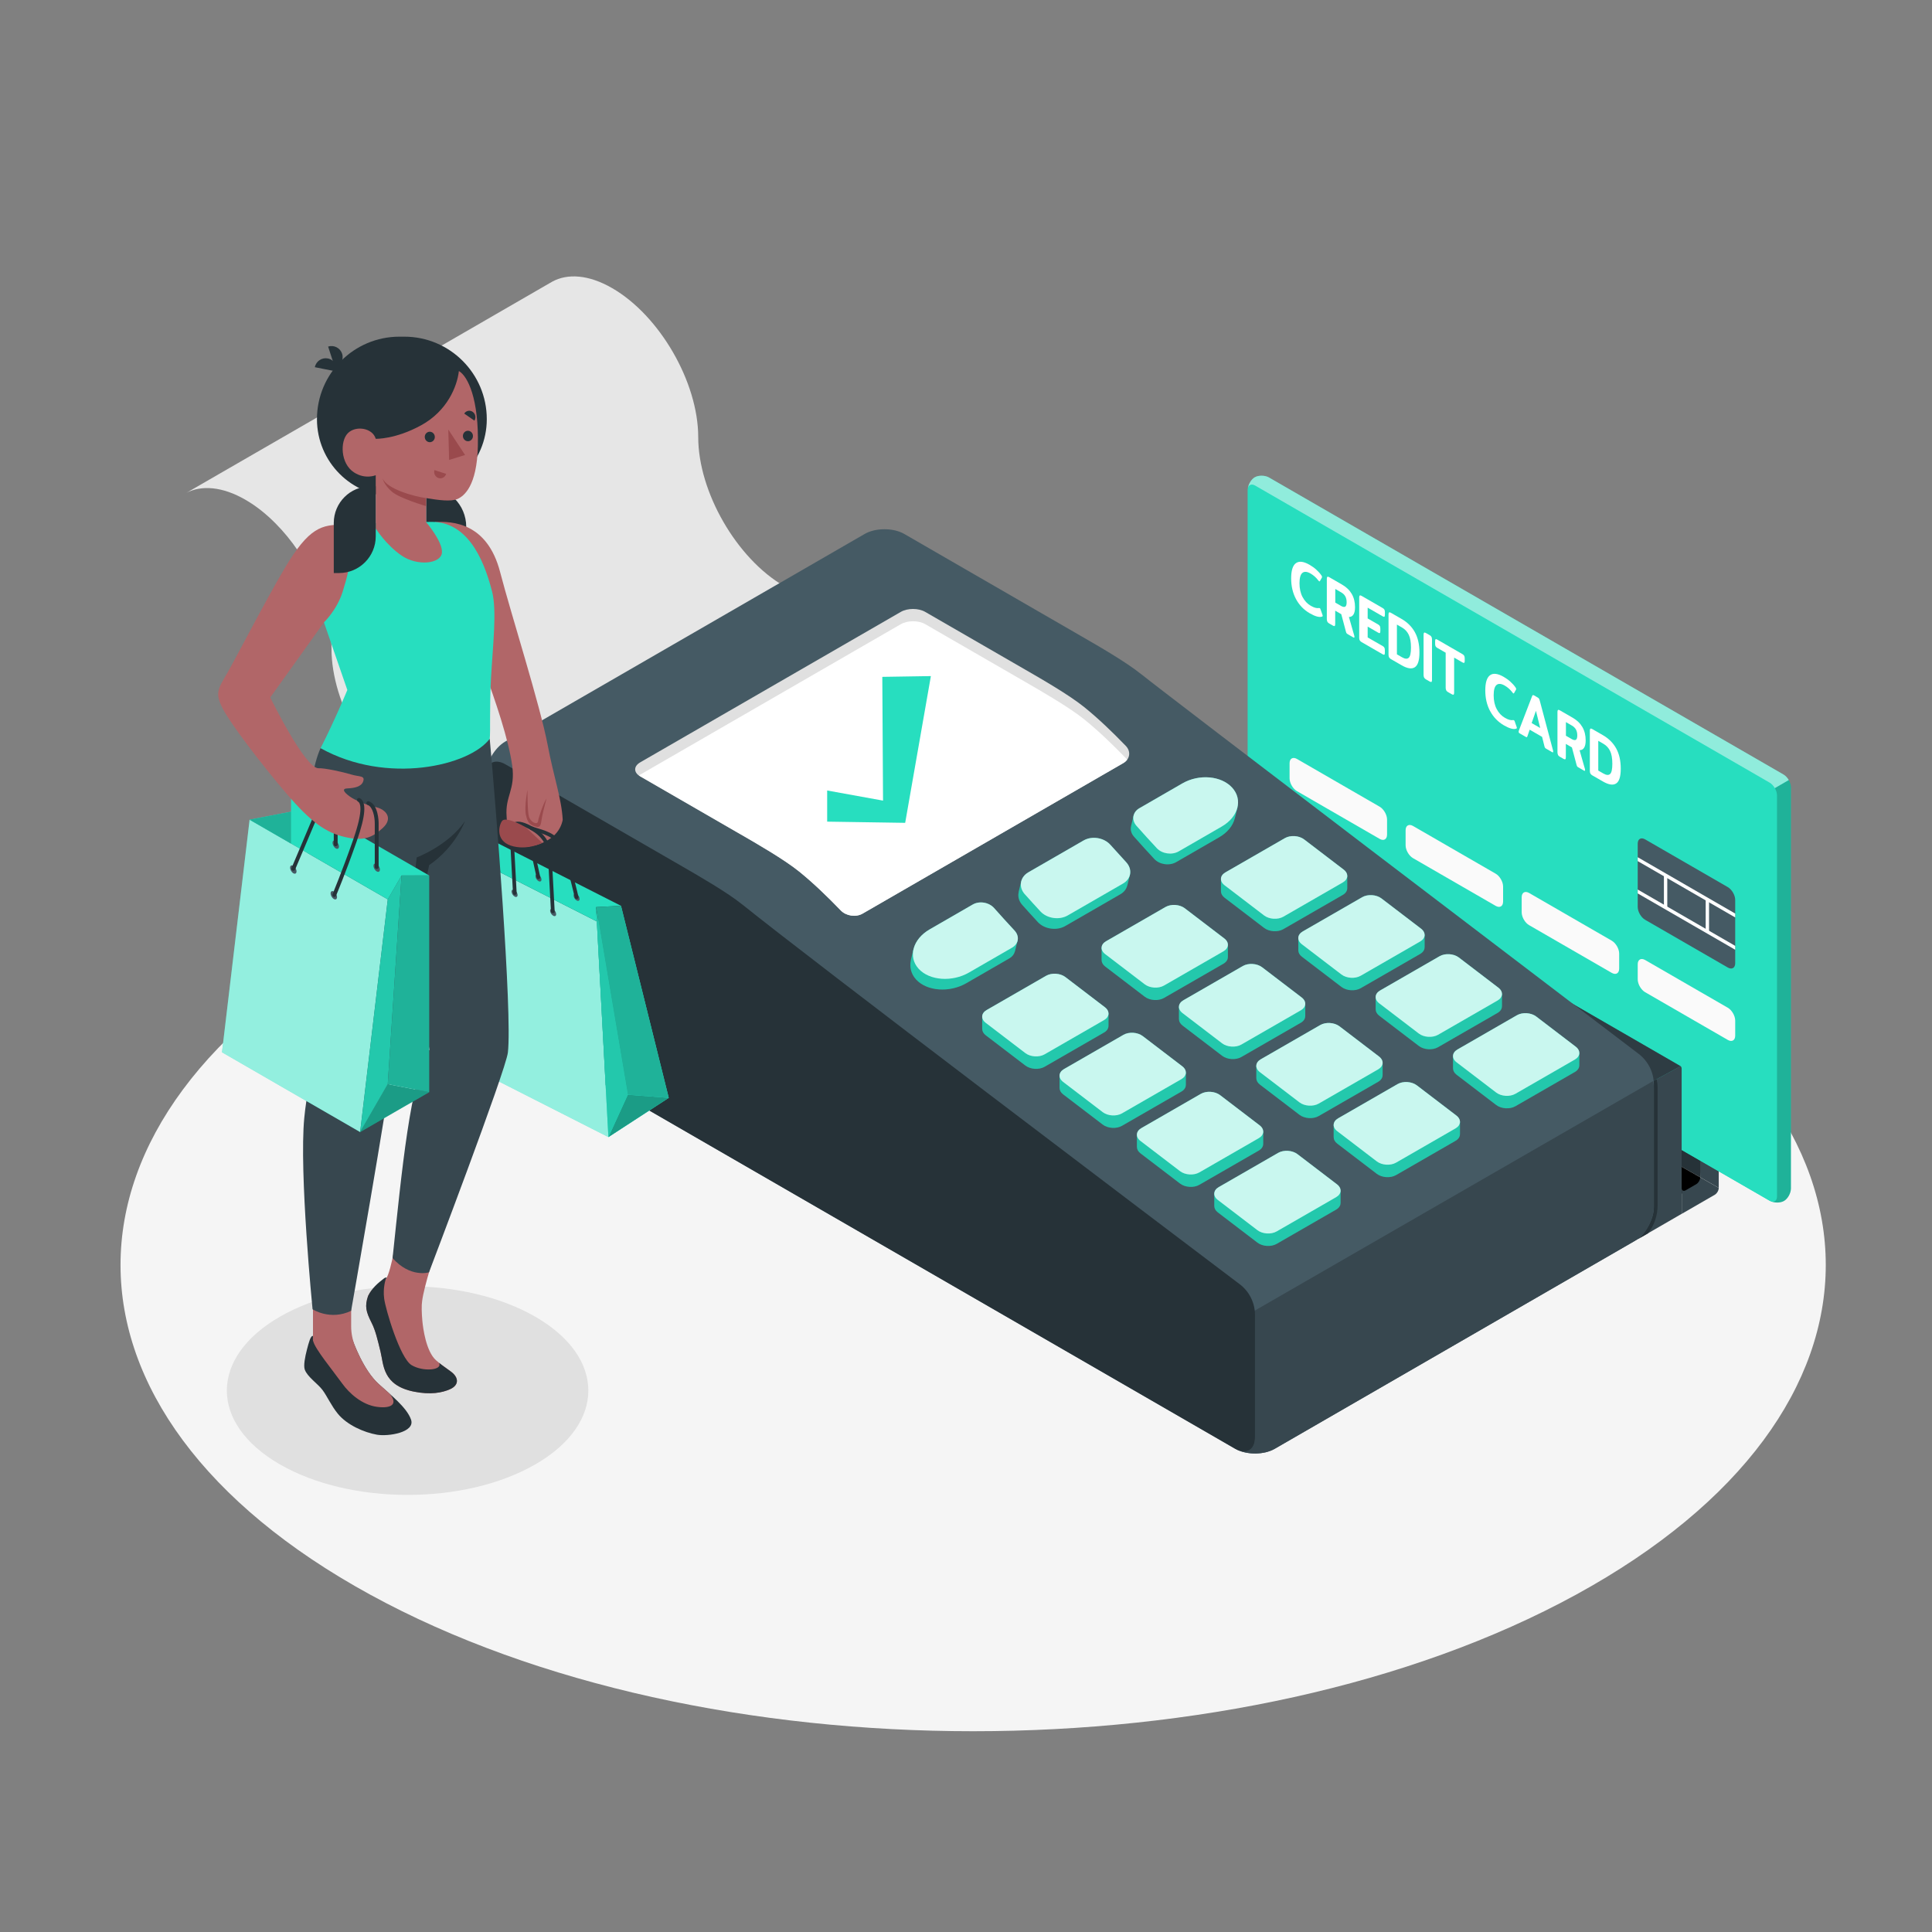<?xml version="1.0" encoding="UTF-8"?>
<svg xmlns="http://www.w3.org/2000/svg" xmlns:xlink="http://www.w3.org/1999/xlink" viewBox="0 0 500 500">
  <rect x="0" y="0" width="500" height="500" fill="#808080" stroke="none"/>
  <defs>
    <style>
      .cls-1 {
        fill: #b16668;
      }

      .cls-1, .cls-2, .cls-3, .cls-4, .cls-5, .cls-6, .cls-7, .cls-8, .cls-9, .cls-10, .cls-11, .cls-12, .cls-13, .cls-14, .cls-15, .cls-16, .cls-17, .cls-18, .cls-19, .cls-20 {
        stroke-width: 0px;
      }

      .cls-2 {
        fill: #9a4a4d;
      }

      .cls-21 {
        clip-path: url(#clippath);
      }

      .cls-3 {
        opacity: .2;
      }

      .cls-3, .cls-6, .cls-7, .cls-9, .cls-18 {
        fill: #000;
      }

      .cls-22, .cls-10 {
        fill: #455a64;
      }

      .cls-4 {
        fill: #e0e0e0;
      }

      .cls-5 {
        fill: #27debf;
      }

      .cls-7 {
        opacity: .1;
      }

      .cls-8, .cls-13, .cls-15 {
        opacity: .5;
      }

      .cls-8, .cls-19 {
        fill: #37474f;
      }

      .cls-9 {
        opacity: .15;
      }

      .cls-11 {
        fill: #263238;
      }

      .cls-12 {
        fill: #e6e6e6;
      }

      .cls-13, .cls-14, .cls-17 {
        fill: #fff;
      }

      .cls-23, .cls-14 {
        opacity: .75;
      }

      .cls-15, .cls-16 {
        fill: #fafafa;
      }

      .cls-18 {
        opacity: .3;
      }

      .cls-20 {
        fill: #f5f5f5;
      }
    </style>
    <clipPath id="clippath">
      <path class="cls-10" d="M449.07,232.91v16.37c0,1.23-.86,1.72-1.92,1.11l-21.39-12.35c-1.06-.61-1.92-2.1-1.92-3.33v-16.37c0-1.23.86-1.72,1.92-1.11,4.69,2.71,16.7,9.64,21.39,12.35,1.06.61,1.92,2.1,1.92,3.33Z"/>
    </clipPath>
  </defs>
  <g id="Floor">
    <path id="Floor-2" data-name="Floor" class="cls-20" d="M407.88,242.05c86.17,47.12,86.17,123.53,0,170.65-86.17,47.12-225.88,47.12-312.06,0-86.17-47.12-86.17-123.53,0-170.65,86.17-47.12,225.88-47.12,312.06,0Z"/>
  </g>
  <g id="Shadow">
    <path id="Shadow-2" data-name="Shadow" class="cls-4" d="M138.56,340.78c18.27,10.55,18.27,27.64,0,38.19-18.27,10.55-47.88,10.55-66.15,0-18.27-10.55-18.27-27.64,0-38.19,18.27-10.55,47.88-10.55,66.15,0Z"/>
  </g>
  <g id="Device">
    <g id="Device-2" data-name="Device">
      <path class="cls-12" d="M48.13,127.6c4.01-2.11,9.43-1.71,15.41,1.75,2.74,1.58,5.37,3.68,7.8,6.14,8.46,8.52,14.45,21.39,14.45,32.42,0,14.2,9.98,31.46,22.27,38.57,12.29,7.09,22.27,12.86,22.27,12.86l94.91-54.78s-9.98-5.76-22.27-12.86c-12.29-7.09-22.27-24.37-22.27-38.57s-9.96-31.46-22.27-38.56c-6.04-3.49-11.54-3.87-15.55-1.66l-.02.02-.53.3-31.27,18.07-4.95,2.85-57.98,33.46Z"/>
      <g>
        <g>
          <g>
            <path class="cls-11" d="M329.47,203.95h0c-.19-.12-.45-.11-.74.06l-2.75,1.58c-.56.33-1.03,1.12-1.03,1.77v32.07s115.07,65.25,115.07,65.25l4.53-34.29-115.07-66.44Z"/>
            <path class="cls-10" d="M444.48,270.35c-.19-.08-.43-.06-.7.09l-2.75,1.58c-.28.17-.53.44-.72.76l-115.07-66.44c.19-.32.44-.59.72-.76l2.75-1.58c.3-.17.55-.18.74-.05h0s115.02,66.39,115.02,66.39Z"/>
            <path class="cls-19" d="M443.79,270.44l-2.75,1.59c-.56.33-1.02,1.12-1.02,1.77v30.88l4.79,2.74v-36.39c0-.65-.46-.92-1.02-.59Z"/>
          </g>
          <g>
            <polygon class="cls-6" points="440.01 304.68 440.01 306.79 432.82 309.99 317.76 243.55 324.95 239.43 440.01 304.68"/>
            <path class="cls-19" d="M435.22,314.15l8.57-4.95c.56-.33,1.02-1.12,1.02-1.77l-4.79-2.74c0,.65-.46,1.44-1.02,1.77l-2.75,1.59c-.56.33-1.02.06-1.02-.59v6.7Z"/>
          </g>
        </g>
        <g id="Cards">
          <path class="cls-5" d="M461.69,310.81c1-.57,1.8-2.03,1.8-3.26v-103.77c0-1.23-.86-2.71-1.92-3.33l-133.12-76.86c-1.06-.61-2.73-.64-3.72-.07-1,.57-1.8,2.03-1.8,3.26v103.77c0,1.23.86,2.71,1.92,3.33l133.12,76.86c1.06.61,2.73.64,3.72.07Z"/>
          <path class="cls-5" d="M459.89,205.86v103.77c0,1.23-.86,1.72-1.92,1.11l-133.12-76.86c-1.06-.61-1.92-2.1-1.92-3.33v-103.77c0-1.23.86-1.72,1.92-1.11l133.12,76.86c1.06.61,1.92,2.1,1.92,3.33Z"/>
          <path class="cls-3" d="M463.49,203.78v103.77c0,1.23-.81,2.69-1.8,3.26-.88.5-2.27.54-3.31.11.86.28,1.51-.23,1.51-1.3v-103.77c0-.62-.22-1.3-.56-1.89l3.6-2.08c.35.6.57,1.28.57,1.89Z"/>
          <g>
            <path class="cls-22" d="M449.07,232.91v16.37c0,1.23-.86,1.72-1.92,1.11l-21.39-12.35c-1.06-.61-1.92-2.1-1.92-3.33v-16.37c0-1.23.86-1.72,1.92-1.11,4.69,2.71,16.7,9.64,21.39,12.35,1.06.61,1.92,2.1,1.92,3.33Z"/>
            <g class="cls-21">
              <rect class="cls-17" x="436.02" y="210.92" width=".87" height="37.46" transform="translate(19.25 492.65) rotate(-59.98)"/>
              <rect class="cls-17" x="441.43" y="232.77" width=".87" height="8.34"/>
              <rect class="cls-17" x="430.62" y="226.56" width=".87" height="8.33"/>
              <rect class="cls-17" x="436.02" y="219.28" width=".87" height="37.46" transform="translate(12.01 496.83) rotate(-59.98)"/>
            </g>
          </g>
          <g>
            <path class="cls-16" d="M449.07,264.13v3.89c0,1.23-.86,1.72-1.92,1.11l-21.39-12.35c-1.06-.61-1.92-2.1-1.92-3.33v-3.89c0-1.23.86-1.72,1.92-1.11l21.39,12.35c1.06.61,1.92,2.1,1.92,3.33Z"/>
            <path class="cls-16" d="M419.04,246.78v3.89c0,1.23-.86,1.72-1.92,1.11l-21.39-12.35c-1.06-.61-1.92-2.1-1.92-3.33v-3.89c0-1.23.86-1.72,1.92-1.11l21.39,12.35c1.06.61,1.92,2.1,1.92,3.33Z"/>
            <path class="cls-16" d="M389,229.44v3.89c0,1.23-.86,1.72-1.92,1.11l-21.39-12.35c-1.06-.61-1.92-2.1-1.92-3.33v-3.89c0-1.23.86-1.72,1.92-1.11l21.39,12.35c1.06.61,1.92,2.1,1.92,3.33Z"/>
            <path class="cls-16" d="M358.97,212.1v3.89c0,1.23-.86,1.72-1.92,1.11l-21.39-12.35c-1.06-.61-1.92-2.1-1.92-3.33v-3.89c0-1.23.86-1.72,1.92-1.11l21.39,12.35c1.06.61,1.92,2.1,1.92,3.33Z"/>
          </g>
          <g>
            <path class="cls-9" d="M345.7,216.79l4.9,2.83c.64.37,1.15,1.26,1.15,2v1.5c0,.73-.52,1.03-1.15.67l-4.9-2.83c-.64-.37-1.15-1.26-1.15-2v-1.5c0-.74.52-1.03,1.15-.67Z"/>
            <path class="cls-9" d="M334.89,210.55l4.9,2.83c.64.37,1.15,1.26,1.15,2v1.5c0,.74-.52,1.03-1.15.67l-4.9-2.83c-.64-.37-1.15-1.26-1.15-2v-1.5c0-.73.52-1.03,1.15-.67Z"/>
            <path class="cls-9" d="M396.79,256.69l-61.03-35.24c-1.06-.61-1.92-.12-1.92,1.11v1.81c0,1.23.86,2.71,1.92,3.33l61.03,35.24c1.06.61,1.92.12,1.92-1.11v-1.81c0-1.23-.86-2.71-1.92-3.33Z"/>
          </g>
          <g>
            <path class="cls-17" d="M335.41,155.05c-.84-1.56-1.26-3.35-1.26-5.37s.41-3.35,1.24-3.94c.82-.59,2-.45,3.54.44.64.37,1.23.79,1.75,1.27.52.47.97.97,1.33,1.5.09.13.13.25.13.36,0,.09-.03.18-.08.25l-.46.81c-.06.09-.12.12-.19.09-.05-.03-.13-.11-.23-.24-.56-.75-1.23-1.34-2-1.79-.91-.52-1.61-.58-2.12-.17-.5.41-.75,1.3-.75,2.68s.26,2.58.79,3.57,1.24,1.76,2.15,2.28c.83.48,1.52.67,2.09.57.1-.01.17,0,.23.02.06.04.12.14.18.3l.52,1.48c.04.1.05.18.05.24,0,.07-.05.13-.16.17-.69.26-1.75-.02-3.19-.85-1.53-.88-2.72-2.11-3.56-3.67Z"/>
            <path class="cls-17" d="M343.52,160.89c-.09-.18-.14-.39-.14-.65v-10.45c0-.26.05-.43.14-.5.09-.08.24-.05.46.07l3.34,1.93c2.24,1.29,3.36,3.24,3.36,5.85,0,.83-.13,1.46-.4,1.89-.26.43-.66.65-1.18.65l1.39,4.86c.03.1.04.19.04.27,0,.21-.09.26-.28.16l-1.47-.85c-.12-.07-.22-.15-.28-.22-.06-.08-.11-.2-.16-.37l-1.22-4.58-1.57-.91v3.45c0,.26-.04.42-.13.5-.09.07-.24.05-.46-.08l-.99-.57c-.21-.12-.36-.27-.46-.45ZM347,156.78c.5.29.88.37,1.13.23.25-.14.38-.51.38-1.12s-.11-1.12-.34-1.54-.57-.75-1.03-1.02l-1.57-.91v3.53l1.44.83Z"/>
            <path class="cls-17" d="M351.9,165.73c-.09-.18-.14-.39-.14-.65v-10.45c0-.26.05-.43.14-.5.09-.08.24-.05.46.07l5.49,3.17c.21.12.36.26.44.42.08.16.12.37.12.64v.65c0,.27-.04.44-.12.51-.08.07-.22.05-.44-.08l-3.9-2.25v2.79l2.72,1.57c.21.12.36.26.44.42.08.16.12.37.12.64v.62c0,.27-.04.44-.12.51-.08.07-.22.05-.44-.08l-2.72-1.57v2.8l3.89,2.24c.21.12.36.26.44.43.08.16.12.38.12.65v.63c0,.27-.04.44-.12.5-.08.07-.23.04-.44-.08l-5.47-3.16c-.21-.12-.36-.27-.46-.45Z"/>
            <path class="cls-17" d="M359.49,170.11c-.09-.18-.14-.39-.14-.65v-10.45c0-.26.05-.42.14-.5.09-.08.24-.05.46.07l2.78,1.6c1.51.87,2.65,2.01,3.44,3.43.78,1.42,1.18,3.16,1.18,5.23s-.4,3.33-1.19,3.84c-.79.52-1.94.35-3.42-.51l-2.78-1.6c-.21-.12-.36-.27-.46-.45ZM362.82,170.09c.78.45,1.37.5,1.76.14s.58-1.24.58-2.65-.19-2.51-.58-3.31-.97-1.43-1.76-1.88l-1.3-.75v7.7l1.3.75Z"/>
            <path class="cls-17" d="M368.56,175.35c-.09-.18-.14-.39-.14-.65v-10.45c0-.26.05-.42.14-.5.09-.08.24-.05.46.07l.99.57c.22.13.38.28.46.45.09.17.13.4.13.67v10.45c0,.26-.04.42-.13.5-.09.07-.24.04-.46-.08l-.99-.57c-.21-.12-.36-.27-.46-.45Z"/>
            <path class="cls-17" d="M374.28,178.65c-.09-.18-.14-.39-.14-.65v-9.08l-2.17-1.25c-.21-.12-.36-.26-.44-.42-.08-.16-.12-.37-.12-.64v-.65c0-.27.04-.44.12-.51.08-.07.22-.05.44.08l6.53,3.77c.21.12.36.27.44.43.08.17.13.38.13.65v.65c0,.26-.04.42-.13.49-.08.07-.23.04-.44-.08l-2.17-1.25v9.08c0,.26-.05.42-.14.49-.09.07-.25.04-.47-.09l-.98-.56c-.22-.13-.38-.28-.47-.46Z"/>
            <path class="cls-17" d="M385.65,184.05c-.84-1.56-1.26-3.35-1.26-5.37s.41-3.35,1.24-3.94c.82-.59,2-.45,3.54.44.64.37,1.23.79,1.75,1.27.52.47.97.97,1.33,1.5.09.13.13.25.13.36,0,.09-.03.18-.08.25l-.46.81c-.06.09-.12.12-.19.09-.05-.03-.13-.11-.22-.24-.56-.75-1.23-1.34-2-1.79-.91-.52-1.61-.58-2.12-.17-.5.41-.75,1.3-.75,2.68s.26,2.58.79,3.57c.52,1,1.24,1.76,2.15,2.28.83.48,1.52.67,2.09.57.1-.01.17,0,.22.02.06.04.12.14.19.3l.52,1.48c.04.1.05.18.05.24,0,.07-.05.13-.16.17-.69.26-1.75-.02-3.19-.85-1.53-.89-2.72-2.11-3.56-3.67Z"/>
            <path class="cls-17" d="M393.03,189.36c0-.08.01-.17.04-.26l3.42-8.9c.06-.16.13-.26.2-.3.08-.03.18,0,.32.07l.97.56c.14.08.25.18.32.3.07.12.14.29.2.53l3.42,12.85c.03.12.04.22.04.3,0,.2-.08.25-.24.16l-1.6-.92c-.12-.07-.21-.15-.27-.24-.06-.09-.11-.21-.15-.38l-.61-2.43-3.21-1.86-.6,1.74c-.04.12-.09.18-.15.2-.06.02-.15,0-.27-.08l-1.6-.92c-.16-.09-.24-.24-.24-.44ZM398.6,188.4l-1.1-4.44-1.11,3.17,2.21,1.27Z"/>
            <path class="cls-17" d="M403.21,195.35c-.09-.18-.14-.39-.14-.65v-10.45c0-.26.05-.42.14-.5.09-.08.24-.05.46.07l3.34,1.93c2.24,1.29,3.36,3.24,3.36,5.85,0,.84-.13,1.47-.4,1.9-.26.43-.66.65-1.18.65l1.39,4.86c.03.1.04.19.04.27,0,.21-.09.26-.28.16l-1.47-.85c-.12-.07-.22-.14-.28-.22-.06-.08-.11-.2-.16-.36l-1.22-4.58-1.57-.91v3.46c0,.26-.04.42-.13.5-.09.07-.24.04-.46-.08l-.99-.57c-.21-.12-.36-.27-.46-.45ZM406.69,191.24c.5.29.88.37,1.13.23.25-.14.38-.51.38-1.12s-.11-1.12-.34-1.54c-.23-.41-.57-.75-1.03-1.02l-1.57-.91v3.53l1.44.83Z"/>
            <path class="cls-17" d="M411.59,200.19c-.09-.18-.14-.39-.14-.65v-10.45c0-.26.05-.42.14-.5.09-.08.24-.05.46.07l2.78,1.6c1.51.87,2.65,2.01,3.44,3.43.78,1.42,1.18,3.16,1.18,5.23s-.4,3.33-1.19,3.84c-.79.52-1.93.35-3.42-.51l-2.78-1.6c-.21-.12-.36-.27-.46-.45ZM414.93,200.17c.78.45,1.37.5,1.76.14.39-.36.58-1.24.58-2.65s-.19-2.51-.58-3.31c-.39-.8-.97-1.43-1.76-1.88l-1.3-.75v7.7l1.3.75Z"/>
          </g>
          <path class="cls-15" d="M462.92,201.88l-3.6,2.08c-.35-.6-.83-1.12-1.36-1.43l-133.12-76.86c-.96-.56-1.76-.19-1.9.8.12-1.15.88-2.42,1.78-2.95,1-.57,2.67-.55,3.73.07l133.12,76.85c.53.3,1.01.83,1.36,1.43Z"/>
        </g>
        <g>
          <path class="cls-11" d="M434.92,275.93l-11.38,6.19c-.19.32-.3,1.04-.3,1.37v36.39c0,.27.08.47.21.6l-114.98-66.37h0c-.19-.12-.3-.34-.3-.66v-36.39c0-.65.46-1.44,1.01-1.77l9.95-5.76c.3-.18.55-.18.74-.05l115.04,66.44Z"/>
          <path class="cls-8" d="M434.93,275.92l-105.17-60.74-4.8-2.77-5.06-2.93c-.19-.13-.45-.13-.74.05l-9.95,5.76c-.28.16-.53.44-.71.76l115.06,66.06,11.38-6.19Z"/>
          <path class="cls-19" d="M423.54,282.12c-.19.33-.31,1.06-.31,1.39v36.38c0,.65.46.92,1.02.59l10.96-6.34v-6.7s0-30.86,0-30.86c0-.33-.11-.55-.3-.66l-11.38,6.19Z"/>
          <path class="cls-11" d="M424.36,320.39l.4-.19,1.69-.98c1.75-2.11,2.53-4.82,2.53-7.17v-30.77c0-.56-.08-1.25-.25-1.98l-.92.5c.11.55.16,1.06.16,1.48v30.77c0,2.51-1.55,6.45-3.61,8.34Z"/>
        </g>
      </g>
      <g>
        <path class="cls-10" d="M295.34,174.48c-3.89-3.14-10.95-7.21-15.29-9.71-7.3-4.23-34.59-19.98-46.04-26.59-2.81-1.62-7.41-1.62-10.22,0l-93.01,53.72c-2.81,1.62-5.11,5.61-5.11,8.85v56.29c0,3.25,2.3,7.23,5.11,8.85l188.9,109.06c2.81,1.62,7.41,1.62,10.22,0l93.01-53.7c2.81-1.62,5.11-5.61,5.11-8.85v-31.7c0-3.12-1.46-6.07-3.94-7.96-21.37-16.26-122.54-93.25-128.74-98.27Z"/>
        <path class="cls-19" d="M428.03,312.4v-30.77c0-.62-.07-1.19-.22-1.84l-103.27,59.51c.15.59.23,1.24.25,1.95v30.75c.01,2.96-1.89,4.31-4.35,3.31.02.01.05.02.07.03.23.1.46.18.7.26.15.05.31.1.46.14.25.07.5.13.76.18.17.03.34.06.51.09.25.04.51.07.77.1.19.02.38.02.58.03.24.01.49.02.73.02.22,0,.44-.02.65-.04.22-.02.44-.03.65-.05.24-.03.48-.08.72-.12.19-.04.38-.06.56-.11.27-.06.52-.15.78-.24.14-.05.3-.08.43-.14.34-.13.65-.28.95-.45.05-.03.1-.04.14-.07l93.01-53.7c.51-.29,1.34-.77,1.34-.77,2.11-1.94,3.77-5.4,3.77-8.09Z"/>
        <path class="cls-11" d="M192.12,234.09c17.44,14.08,108.53,83.01,128.71,98.26,2.5,1.89,3.96,4.84,3.96,7.97v31.68c.01,3.25-2.29,4.57-5.1,2.95l-188.9-109.06c-2.81-1.62-5.11-5.61-5.11-8.85v-56.29c0-3.25,2.3-4.57,5.11-2.95,10.52,6.07,34.56,19.95,46.02,26.57,4.34,2.51,11.4,6.58,15.3,9.72Z"/>
        <g>
          <path class="cls-4" d="M191.56,215.86c4.34,2.51,11.4,6.57,15.3,9.73,3.53,2.86,7.14,6.32,10.73,10.04,1.39,1.44,3.91,1.82,5.64.82l67.48-38.96c1.74-1,2.04-3.01.65-4.45-3.59-3.72-7.17-7.14-10.76-10.04-3.89-3.14-10.95-7.21-15.29-9.71-8.26-4.78-17.53-10.13-25.88-14.94-1.73-1-4.56-1-6.29,0l-67.46,38.95c-1.73,1-1.73,2.63,0,3.63,8.35,4.82,17.61,10.17,25.87,14.94Z"/>
          <path class="cls-17" d="M233.15,161.53c1.73-1,4.56-1,6.29,0,8.35,4.81,17.62,10.16,25.88,14.94,4.34,2.51,11.4,6.57,15.29,9.71,3.58,2.9,7.17,6.32,10.76,10.04.13.13.22.27.32.41-.25.32-.56.61-.97.85l-67.48,38.96c-1.74,1-4.25.62-5.64-.82-3.58-3.72-7.2-7.18-10.73-10.04-3.9-3.16-10.97-7.23-15.3-9.73-8.26-4.77-17.52-10.12-25.87-14.94-.12-.07-.21-.15-.31-.22.1-.07.19-.15.31-.22l67.46-38.95Z"/>
          <polygon class="cls-5" points="234.26 212.95 214.07 212.64 214.07 204.58 228.53 207.2 228.34 175.17 240.91 174.97 234.26 212.95"/>
        </g>
        <g>
          <g>
            <g>
              <path class="cls-5" d="M292.73,213.82s-.01-.01-.01-.01l.67-2.78,2.79-.23,9.15-5.28c4.34-2.51,10.09-1.99,12.89,1.11.63.7,1.03,1.47,1.27,2.27l.79-.06-.71,2.95h-.01c-.46,1.86-1.84,3.63-4.04,4.9l-11.14,6.43c-1.74,1-4.28.65-5.65-.82-1.76-1.88-3.52-3.83-5.28-5.81-.72-.82-.94-1.79-.72-2.67Z"/>
              <path class="cls-7" d="M292.73,213.82s-.01-.01-.01-.01l.67-2.78,2.79-.23,9.15-5.28c4.34-2.51,10.09-1.99,12.89,1.11.63.7,1.03,1.47,1.27,2.27l.79-.06-.71,2.95h-.01c-.46,1.86-1.84,3.63-4.04,4.9l-11.14,6.43c-1.74,1-4.28.65-5.65-.82-1.76-1.88-3.52-3.83-5.28-5.81-.72-.82-.94-1.79-.72-2.67Z"/>
              <path class="cls-5" d="M305.04,220.34l11.14-6.43c4.34-2.51,5.51-6.97,2.71-10.06-2.8-3.09-8.55-3.61-12.89-1.11l-11.14,6.43c-1.74,1-2.08,3.04-.75,4.54,1.76,1.98,3.52,3.93,5.28,5.81,1.37,1.46,3.91,1.82,5.65.82Z"/>
            </g>
            <g>
              <path class="cls-5" d="M235.76,248.48l-.02-.04.68-2.82.79-.07c.69-.85,1.6-1.62,2.7-2.25l11.14-6.43c1.74-1,4.22-.59,5.55.9,1.74,1.95,3.46,3.87,5.2,5.72l1.56-.13-.71,2.93h-.02c-.19.69-.65,1.3-1.4,1.73l-11.14,6.43c-4.34,2.51-10.22,2.11-13.03-.98-1.32-1.46-1.7-3.25-1.31-5Z"/>
              <path class="cls-7" d="M235.76,248.48l-.02-.04.68-2.82.79-.07c.69-.85,1.6-1.62,2.7-2.25l11.14-6.43c1.74-1,4.22-.59,5.55.9,1.74,1.95,3.46,3.87,5.2,5.72l1.56-.13-.71,2.93h-.02c-.19.69-.65,1.3-1.4,1.73l-11.14,6.43c-4.34,2.51-10.22,2.11-13.03-.98-1.32-1.46-1.7-3.25-1.31-5Z"/>
              <path class="cls-5" d="M250.77,251.69l11.14-6.43c1.74-1,2.01-2.98.64-4.45-1.76-1.88-3.51-3.83-5.28-5.81-1.33-1.5-3.82-1.91-5.55-.9l-11.14,6.43c-4.34,2.51-5.65,7.09-2.84,10.18,2.81,3.09,8.68,3.49,13.03.98Z"/>
            </g>
            <g>
              <path class="cls-5" d="M263.64,230.88l-.02-.02.66-2.75,2.14-.14,13.34-7.7c2.17-1.25,5.27-.74,6.94,1.13,1.35,1.52,2.71,3.01,4.06,4.47.14.15.24.31.36.47l1.33-.09-.69,2.88h-.02c-.21.91-.8,1.73-1.79,2.3l-14.29,8.24c-2.17,1.25-5.35.81-7.05-1.02-1.35-1.46-2.71-2.95-4.06-4.47-.9-1.01-1.17-2.22-.91-3.31Z"/>
              <path class="cls-7" d="M263.64,230.88l-.02-.02.66-2.75,2.14-.14,13.34-7.7c2.17-1.25,5.27-.74,6.94,1.13,1.35,1.52,2.71,3.01,4.06,4.47.14.15.24.31.36.47l1.33-.09-.69,2.88h-.02c-.21.91-.8,1.73-1.79,2.3l-14.29,8.24c-2.17,1.25-5.35.81-7.05-1.02-1.35-1.46-2.71-2.95-4.06-4.47-.9-1.01-1.17-2.22-.91-3.31Z"/>
              <path class="cls-5" d="M265.22,231.42c1.35,1.52,2.71,3.01,4.06,4.47,1.71,1.84,4.88,2.28,7.05,1.02l14.29-8.24c2.17-1.25,2.52-3.72.81-5.56-1.35-1.46-2.7-2.96-4.06-4.47-1.67-1.87-4.77-2.38-6.94-1.13l-14.29,8.24c-2.17,1.25-2.6,3.8-.93,5.67Z"/>
            </g>
          </g>
          <g class="cls-23">
            <path class="cls-17" d="M305.04,220.34l11.14-6.43c4.34-2.51,5.51-6.97,2.71-10.06-2.8-3.09-8.55-3.61-12.89-1.11l-11.14,6.43c-1.74,1-2.08,3.04-.75,4.54,1.76,1.98,3.52,3.93,5.28,5.81,1.37,1.46,3.91,1.82,5.65.82Z"/>
            <path class="cls-17" d="M250.77,251.69l11.14-6.43c1.74-1,2.01-2.98.64-4.45-1.76-1.88-3.51-3.83-5.28-5.81-1.33-1.5-3.82-1.91-5.55-.9l-11.14,6.43c-4.34,2.51-5.65,7.09-2.84,10.18,2.81,3.09,8.68,3.49,13.03.98Z"/>
            <path class="cls-17" d="M265.22,231.42c1.35,1.52,2.71,3.01,4.06,4.47,1.71,1.84,4.88,2.28,7.05,1.02l14.29-8.24c2.17-1.25,2.52-3.72.81-5.56-1.35-1.46-2.7-2.96-4.06-4.47-1.67-1.87-4.77-2.38-6.94-1.13l-14.29,8.24c-2.17,1.25-2.6,3.8-.93,5.67Z"/>
          </g>
        </g>
        <g>
          <g>
            <path class="cls-5" d="M286.89,262.28l-2.94.07-8.24-6.29c-1.32-1.01-3.55-1.15-4.98-.32l-12.59,7.26-3.95.1v3.22h.01c0,.57.3,1.14.92,1.62l10.24,7.82c1.32,1.01,3.55,1.15,4.98.32l15.4-8.87c.76-.44,1.14-1.07,1.13-1.71h.01s0-3.22,0-3.22Z"/>
            <path class="cls-7" d="M286.89,262.28l-2.94.07-8.24-6.29c-1.32-1.01-3.55-1.15-4.98-.32l-12.59,7.26-3.95.1v3.22h.01c0,.57.3,1.14.92,1.62l10.24,7.82c1.32,1.01,3.55,1.15,4.98.32l15.4-8.87c.76-.44,1.14-1.07,1.13-1.71h.01s0-3.22,0-3.22Z"/>
            <path class="cls-5" d="M255.33,261.4l15.4-8.87c1.44-.83,3.67-.68,4.98.32l10.24,7.82c1.32,1.01,1.22,2.49-.21,3.32l-15.4,8.87c-1.44.83-3.67.68-4.98-.32l-10.24-7.82c-1.32-1.01-1.22-2.49.21-3.32Z"/>
            <path class="cls-14" d="M255.33,261.4l15.4-8.87c1.44-.83,3.67-.68,4.98.32l10.24,7.82c1.32,1.01,1.22,2.49-.21,3.32l-15.4,8.87c-1.44.83-3.67.68-4.98-.32l-10.24-7.82c-1.32-1.01-1.22-2.49.21-3.32Z"/>
          </g>
          <g>
            <path class="cls-5" d="M346.95,308.11l-2.94.07-8.24-6.29c-1.32-1.01-3.55-1.15-4.98-.32l-12.59,7.26-3.95.1v3.22h.01c0,.57.3,1.14.92,1.62l10.24,7.82c1.32,1.01,3.55,1.15,4.98.32l15.4-8.87c.76-.44,1.14-1.07,1.13-1.71h.01s0-3.22,0-3.22Z"/>
            <path class="cls-7" d="M346.95,308.11l-2.94.07-8.24-6.29c-1.32-1.01-3.55-1.15-4.98-.32l-12.59,7.26-3.95.1v3.22h.01c0,.57.3,1.14.92,1.62l10.24,7.82c1.32,1.01,3.55,1.15,4.98.32l15.4-8.87c.76-.44,1.14-1.07,1.13-1.71h.01s0-3.22,0-3.22Z"/>
            <path class="cls-5" d="M315.39,307.23l15.4-8.87c1.44-.83,3.67-.68,4.98.32l10.24,7.82c1.32,1.01,1.22,2.49-.21,3.32l-15.4,8.87c-1.44.83-3.67.68-4.98-.32l-10.24-7.82c-1.32-1.01-1.22-2.49.21-3.32Z"/>
            <path class="cls-14" d="M315.39,307.23l15.4-8.87c1.44-.83,3.67-.68,4.98.32l10.24,7.82c1.32,1.01,1.22,2.49-.21,3.32l-15.4,8.87c-1.44.83-3.67.68-4.98-.32l-10.24-7.82c-1.32-1.01-1.22-2.49.21-3.32Z"/>
          </g>
          <g>
            <path class="cls-5" d="M306.91,277.56l-2.94.07-8.24-6.29c-1.32-1.01-3.55-1.15-4.98-.32l-12.59,7.26-3.95.1v3.22h.01c0,.57.3,1.14.92,1.62l10.24,7.82c1.32,1.01,3.55,1.15,4.98.32l15.4-8.87c.76-.44,1.14-1.07,1.13-1.71h.01s0-3.22,0-3.22Z"/>
            <path class="cls-7" d="M306.91,277.56l-2.94.07-8.24-6.29c-1.32-1.01-3.55-1.15-4.98-.32l-12.59,7.26-3.95.1v3.22h.01c0,.57.3,1.14.92,1.62l10.24,7.82c1.32,1.01,3.55,1.15,4.98.32l15.4-8.87c.76-.44,1.14-1.07,1.13-1.71h.01s0-3.22,0-3.22Z"/>
            <path class="cls-5" d="M275.35,276.68l15.4-8.87c1.44-.83,3.67-.68,4.98.32l10.24,7.82c1.32,1.01,1.22,2.49-.21,3.32l-15.4,8.87c-1.44.83-3.67.68-4.98-.32l-10.24-7.82c-1.32-1.01-1.22-2.49.21-3.32Z"/>
            <path class="cls-14" d="M275.35,276.68l15.4-8.87c1.44-.83,3.67-.68,4.98.32l10.24,7.82c1.32,1.01,1.22,2.49-.21,3.32l-15.4,8.87c-1.44.83-3.67.68-4.98-.32l-10.24-7.82c-1.32-1.01-1.22-2.49.21-3.32Z"/>
          </g>
          <g>
            <path class="cls-5" d="M326.93,292.83l-2.94.07-8.24-6.29c-1.32-1.01-3.55-1.15-4.98-.32l-12.59,7.26-3.95.1v3.22h.01c0,.57.3,1.14.92,1.62l10.24,7.82c1.32,1.01,3.55,1.15,4.98.32l15.4-8.87c.76-.44,1.14-1.07,1.13-1.71h.01s0-3.22,0-3.22Z"/>
            <path class="cls-7" d="M326.93,292.83l-2.94.07-8.24-6.29c-1.32-1.01-3.55-1.15-4.98-.32l-12.59,7.26-3.95.1v3.22h.01c0,.57.3,1.14.92,1.62l10.24,7.82c1.32,1.01,3.55,1.15,4.98.32l15.4-8.87c.76-.44,1.14-1.07,1.13-1.71h.01s0-3.22,0-3.22Z"/>
            <path class="cls-5" d="M295.37,291.96l15.4-8.87c1.44-.83,3.67-.68,4.98.32l10.24,7.82c1.32,1.01,1.22,2.49-.21,3.32l-15.4,8.87c-1.44.83-3.67.68-4.98-.32l-10.24-7.82c-1.32-1.01-1.22-2.49.21-3.32Z"/>
            <path class="cls-14" d="M295.37,291.96l15.4-8.87c1.44-.83,3.67-.68,4.98.32l10.24,7.82c1.32,1.01,1.22,2.49-.21,3.32l-15.4,8.87c-1.44.83-3.67.68-4.98-.32l-10.24-7.82c-1.32-1.01-1.22-2.49.21-3.32Z"/>
          </g>
          <g>
            <path class="cls-5" d="M317.79,244.47l-2.94.07-8.24-6.29c-1.32-1.01-3.55-1.15-4.98-.32l-12.59,7.26-3.95.1v3.22h.01c0,.57.3,1.14.92,1.62l10.24,7.82c1.32,1.01,3.55,1.15,4.98.32l15.4-8.87c.76-.44,1.14-1.07,1.13-1.71h.01s0-3.22,0-3.22Z"/>
            <path class="cls-7" d="M317.79,244.47l-2.94.07-8.24-6.29c-1.32-1.01-3.55-1.15-4.98-.32l-12.59,7.26-3.95.1v3.22h.01c0,.57.3,1.14.92,1.62l10.24,7.82c1.32,1.01,3.55,1.15,4.98.32l15.4-8.87c.76-.44,1.14-1.07,1.13-1.71h.01s0-3.22,0-3.22Z"/>
            <path class="cls-5" d="M286.23,243.6l15.4-8.87c1.44-.83,3.67-.68,4.98.32l10.24,7.82c1.32,1.01,1.22,2.49-.21,3.32l-15.4,8.87c-1.44.83-3.67.68-4.98-.32l-10.24-7.82c-1.32-1.01-1.22-2.49.21-3.32Z"/>
            <path class="cls-14" d="M286.23,243.6l15.4-8.87c1.44-.83,3.67-.68,4.98.32l10.24,7.82c1.32,1.01,1.22,2.49-.21,3.32l-15.4,8.87c-1.44.83-3.67.68-4.98-.32l-10.24-7.82c-1.32-1.01-1.22-2.49.21-3.32Z"/>
          </g>
          <g>
            <path class="cls-5" d="M377.85,290.31l-2.94.07-8.24-6.29c-1.32-1.01-3.55-1.15-4.98-.32l-12.59,7.26-3.95.1v3.22h.01c0,.57.3,1.14.92,1.62l10.24,7.82c1.32,1.01,3.55,1.15,4.98.32l15.4-8.87c.76-.44,1.14-1.07,1.13-1.71h.01s0-3.22,0-3.22Z"/>
            <path class="cls-7" d="M377.85,290.31l-2.94.07-8.24-6.29c-1.32-1.01-3.55-1.15-4.98-.32l-12.59,7.26-3.95.1v3.22h.01c0,.57.3,1.14.92,1.62l10.24,7.82c1.32,1.01,3.55,1.15,4.98.32l15.4-8.87c.76-.44,1.14-1.07,1.13-1.71h.01s0-3.22,0-3.22Z"/>
            <path class="cls-5" d="M346.29,289.43l15.4-8.87c1.44-.83,3.67-.68,4.98.32l10.24,7.82c1.32,1.01,1.22,2.49-.21,3.32l-15.4,8.87c-1.44.83-3.67.68-4.98-.32l-10.24-7.82c-1.32-1.01-1.22-2.49.21-3.32Z"/>
            <path class="cls-14" d="M346.29,289.43l15.4-8.87c1.44-.83,3.67-.68,4.98.32l10.24,7.82c1.32,1.01,1.22,2.49-.21,3.32l-15.4,8.87c-1.44.83-3.67.68-4.98-.32l-10.24-7.82c-1.32-1.01-1.22-2.49.21-3.32Z"/>
          </g>
          <g>
            <path class="cls-5" d="M337.81,259.75l-2.94.07-8.24-6.29c-1.32-1.01-3.55-1.15-4.98-.32l-12.59,7.26-3.95.1v3.22h.01c0,.57.3,1.14.92,1.62l10.24,7.82c1.32,1.01,3.55,1.15,4.98.32l15.4-8.87c.76-.44,1.14-1.07,1.13-1.71h.01s0-3.22,0-3.22Z"/>
            <path class="cls-7" d="M337.81,259.75l-2.94.07-8.24-6.29c-1.32-1.01-3.55-1.15-4.98-.32l-12.59,7.26-3.95.1v3.22h.01c0,.57.3,1.14.92,1.62l10.24,7.82c1.32,1.01,3.55,1.15,4.98.32l15.4-8.87c.76-.44,1.14-1.07,1.13-1.71h.01s0-3.22,0-3.22Z"/>
            <path class="cls-5" d="M306.25,258.87l15.4-8.87c1.44-.83,3.67-.68,4.98.32l10.24,7.82c1.32,1.01,1.22,2.49-.21,3.32l-15.4,8.87c-1.44.83-3.67.68-4.98-.32l-10.24-7.82c-1.32-1.01-1.22-2.49.21-3.32Z"/>
            <path class="cls-14" d="M306.25,258.87l15.4-8.87c1.44-.83,3.67-.68,4.98.32l10.24,7.82c1.32,1.01,1.22,2.49-.21,3.32l-15.4,8.87c-1.44.83-3.67.68-4.98-.32l-10.24-7.82c-1.32-1.01-1.22-2.49.21-3.32Z"/>
          </g>
          <g>
            <path class="cls-5" d="M357.83,275.03l-2.94.07-8.24-6.29c-1.32-1.01-3.55-1.15-4.98-.32l-12.59,7.26-3.95.1v3.22h.01c0,.57.3,1.14.92,1.62l10.24,7.82c1.32,1.01,3.55,1.15,4.98.32l15.4-8.87c.76-.44,1.14-1.07,1.13-1.71h.01s0-3.22,0-3.22Z"/>
            <path class="cls-7" d="M357.83,275.03l-2.94.07-8.24-6.29c-1.32-1.01-3.55-1.15-4.98-.32l-12.59,7.26-3.95.1v3.22h.01c0,.57.3,1.14.92,1.62l10.24,7.82c1.32,1.01,3.55,1.15,4.98.32l15.4-8.87c.76-.44,1.14-1.07,1.13-1.71h.01s0-3.22,0-3.22Z"/>
            <path class="cls-5" d="M326.27,274.15l15.4-8.87c1.44-.83,3.67-.68,4.98.32l10.24,7.82c1.32,1.01,1.22,2.49-.21,3.32l-15.4,8.87c-1.44.83-3.67.68-4.98-.32l-10.24-7.82c-1.32-1.01-1.22-2.49.21-3.32Z"/>
            <path class="cls-14" d="M326.27,274.15l15.4-8.87c1.44-.83,3.67-.68,4.98.32l10.24,7.82c1.32,1.01,1.22,2.49-.21,3.32l-15.4,8.87c-1.44.83-3.67.68-4.98-.32l-10.24-7.82c-1.32-1.01-1.22-2.49.21-3.32Z"/>
          </g>
          <g>
            <path class="cls-5" d="M348.68,226.66l-2.94.07-8.24-6.29c-1.32-1.01-3.55-1.15-4.98-.32l-12.59,7.26-3.95.1v3.22h.01c0,.57.3,1.14.92,1.62l10.24,7.82c1.32,1.01,3.55,1.15,4.98.32l15.4-8.87c.76-.44,1.14-1.07,1.13-1.71h.01s0-3.22,0-3.22Z"/>
            <path class="cls-7" d="M348.68,226.66l-2.94.07-8.24-6.29c-1.32-1.01-3.55-1.15-4.98-.32l-12.59,7.26-3.95.1v3.22h.01c0,.57.3,1.14.92,1.62l10.24,7.82c1.32,1.01,3.55,1.15,4.98.32l15.4-8.87c.76-.44,1.14-1.07,1.13-1.71h.01s0-3.22,0-3.22Z"/>
            <path class="cls-5" d="M317.12,225.78l15.4-8.87c1.44-.83,3.67-.68,4.98.32l10.24,7.82c1.32,1.01,1.22,2.49-.21,3.32l-15.4,8.87c-1.44.83-3.67.68-4.98-.32l-10.24-7.82c-1.32-1.01-1.22-2.49.21-3.32Z"/>
            <path class="cls-14" d="M317.12,225.78l15.4-8.87c1.44-.83,3.67-.68,4.98.32l10.24,7.82c1.32,1.01,1.22,2.49-.21,3.32l-15.4,8.87c-1.44.83-3.67.68-4.98-.32l-10.24-7.82c-1.32-1.01-1.22-2.49.21-3.32Z"/>
          </g>
          <g>
            <path class="cls-5" d="M408.74,272.49l-2.94.07-8.24-6.29c-1.32-1.01-3.55-1.15-4.98-.32l-12.59,7.26-3.95.1v3.22h.01c0,.57.3,1.14.92,1.62l10.24,7.82c1.32,1.01,3.55,1.15,4.98.32l15.4-8.87c.76-.44,1.14-1.07,1.13-1.71h.01s0-3.22,0-3.22Z"/>
            <path class="cls-7" d="M408.74,272.49l-2.94.07-8.24-6.29c-1.32-1.01-3.55-1.15-4.98-.32l-12.59,7.26-3.95.1v3.22h.01c0,.57.3,1.14.92,1.62l10.24,7.82c1.32,1.01,3.55,1.15,4.98.32l15.4-8.87c.76-.44,1.14-1.07,1.13-1.71h.01s0-3.22,0-3.22Z"/>
            <path class="cls-5" d="M377.18,271.61l15.4-8.87c1.44-.83,3.67-.68,4.98.32l10.24,7.82c1.32,1.01,1.22,2.49-.21,3.32l-15.4,8.87c-1.44.83-3.67.68-4.98-.32l-10.24-7.82c-1.32-1.01-1.22-2.49.21-3.32Z"/>
            <path class="cls-14" d="M377.18,271.61l15.4-8.87c1.44-.83,3.67-.68,4.98.32l10.24,7.82c1.32,1.01,1.22,2.49-.21,3.32l-15.4,8.87c-1.44.83-3.67.68-4.98-.32l-10.24-7.82c-1.32-1.01-1.22-2.49.21-3.32Z"/>
          </g>
          <g>
            <path class="cls-5" d="M388.72,257.21l-2.94.07-8.24-6.29c-1.32-1.01-3.55-1.15-4.98-.32l-12.59,7.26-3.95.1v3.22h.01c0,.57.3,1.14.92,1.62l10.24,7.82c1.32,1.01,3.55,1.15,4.98.32l15.4-8.87c.76-.44,1.14-1.07,1.13-1.71h.01s0-3.22,0-3.22Z"/>
            <path class="cls-7" d="M388.72,257.21l-2.94.07-8.24-6.29c-1.32-1.01-3.55-1.15-4.98-.32l-12.59,7.26-3.95.1v3.22h.01c0,.57.3,1.14.92,1.62l10.24,7.82c1.32,1.01,3.55,1.15,4.98.32l15.4-8.87c.76-.44,1.14-1.07,1.13-1.71h.01s0-3.22,0-3.22Z"/>
            <path class="cls-5" d="M357.16,256.34l15.4-8.87c1.44-.83,3.67-.68,4.98.32l10.24,7.82c1.32,1.01,1.22,2.49-.21,3.32l-15.4,8.87c-1.44.83-3.67.68-4.98-.32l-10.24-7.82c-1.32-1.01-1.22-2.49.21-3.32Z"/>
            <path class="cls-14" d="M357.16,256.34l15.4-8.87c1.44-.83,3.67-.68,4.98.32l10.24,7.82c1.32,1.01,1.22,2.49-.21,3.32l-15.4,8.87c-1.44.83-3.67.68-4.98-.32l-10.24-7.82c-1.32-1.01-1.22-2.49.21-3.32Z"/>
            <g>
              <path class="cls-5" d="M368.7,241.94l-2.94.07-8.24-6.29c-1.32-1.01-3.55-1.15-4.98-.32l-12.59,7.26-3.95.1v3.22h.01c0,.57.3,1.14.92,1.62l10.24,7.82c1.32,1.01,3.55,1.15,4.98.32l15.4-8.87c.76-.44,1.14-1.07,1.13-1.71h.01s0-3.22,0-3.22Z"/>
              <path class="cls-7" d="M368.7,241.94l-2.94.07-8.24-6.29c-1.32-1.01-3.55-1.15-4.98-.32l-12.59,7.26-3.95.1v3.22h.01c0,.57.3,1.14.92,1.62l10.24,7.82c1.32,1.01,3.55,1.15,4.98.32l15.4-8.87c.76-.44,1.14-1.07,1.13-1.71h.01s0-3.22,0-3.22Z"/>
              <path class="cls-5" d="M337.14,241.06l15.4-8.87c1.44-.83,3.67-.68,4.98.32l10.24,7.82c1.32,1.01,1.22,2.49-.21,3.32l-15.4,8.87c-1.44.83-3.67.68-4.98-.32l-10.24-7.82c-1.32-1.01-1.22-2.49.21-3.32Z"/>
              <path class="cls-14" d="M337.14,241.06l15.4-8.87c1.44-.83,3.67-.68,4.98.32l10.24,7.82c1.32,1.01,1.22,2.49-.21,3.32l-15.4,8.87c-1.44.83-3.67.68-4.98-.32l-10.24-7.82c-1.32-1.01-1.22-2.49.21-3.32Z"/>
            </g>
          </g>
        </g>
      </g>
    </g>
  </g>
  <g id="Character">
    <g id="Character-2" data-name="Character">
      <g>
        <path class="cls-11" d="M120.66,147.44h0v-11.09c0-5.74-4.65-10.39-10.39-10.39h0v11.09c0,5.74,4.65,10.39,10.39,10.39Z"/>
        <g>
          <polygon class="cls-5" points="154.46 238.48 121.25 221.61 124.24 277.41 157.46 294.28 154.46 238.48"/>
          <polygon class="cls-13" points="154.46 238.48 121.25 221.61 124.24 277.41 157.46 294.28 154.46 238.48"/>
          <polygon class="cls-5" points="157.46 294.28 173.07 284.12 160.71 234.42 154.46 238.48 157.46 294.28"/>
          <polygon class="cls-5" points="173.07 284.12 162.47 283.32 157.46 294.28 173.07 284.12"/>
          <polygon class="cls-18" points="173.07 284.12 162.47 283.32 157.46 294.28 173.07 284.12"/>
          <polygon class="cls-5" points="162.47 283.32 154.26 234.76 154.46 238.48 157.46 294.28 162.47 283.32"/>
          <polygon class="cls-7" points="162.47 283.32 154.26 234.76 154.46 238.48 157.46 294.28 162.47 283.32"/>
          <polygon class="cls-5" points="121.25 221.61 127.69 221.27 127.49 217.55 160.71 234.42 154.26 234.76 154.46 238.48 121.25 221.61"/>
          <path class="cls-10" d="M143.93,236.54c.03.48-.3.69-.73.47-.43-.22-.8-.78-.82-1.26-.03-.48.3-.69.73-.47.43.22.8.78.82,1.26Z"/>
          <path class="cls-10" d="M133.95,231.58c.03.48-.3.69-.73.47-.43-.22-.8-.78-.82-1.26-.03-.48.3-.69.73-.47s.8.78.82,1.26Z"/>
          <path class="cls-10" d="M150,232.59c.03.48-.3.69-.73.47-.43-.22-.8-.78-.82-1.26-.03-.48.3-.69.73-.47.43.22.8.78.82,1.26Z"/>
          <path class="cls-10" d="M140.13,227.58c.03.48-.3.69-.73.47-.43-.22-.8-.78-.82-1.26-.03-.48.3-.69.73-.47s.8.78.82,1.26Z"/>
          <polygon class="cls-5" points="160.71 234.42 154.26 234.76 162.47 283.32 173.07 284.12 160.71 234.42"/>
          <polygon class="cls-3" points="160.71 234.42 154.26 234.76 162.47 283.32 173.07 284.12 160.71 234.42"/>
          <polygon class="cls-5" points="127.49 217.55 127.69 221.27 127.89 224.99 129.58 225.84 127.49 217.55"/>
          <polygon class="cls-3" points="127.49 217.55 127.69 221.27 127.89 224.99 129.58 225.84 127.49 217.55"/>
        </g>
        <path class="cls-1" d="M112.56,135.1c4.48-.24,13.55.14,16.87,12.95,2.8,10.8,10.37,34.44,12.34,44.93,1.5,7.98,3.56,13.61,3.86,19.19-.56,2.87-2.85,6.04-9.15,7.02-6.05-1.59-4.95-2.58-5.37-7.9-.42-5.32,2.32-6.84,1.45-13.15-1.82-13.24-13.68-40.86-13.68-40.86l-6.32-22.18Z"/>
        <path class="cls-11" d="M149.22,232.67c-.22,0-.42-.15-.47-.37-.01-.07-1.48-6.56-3.13-11.48-1.3-3.87-4.15-4.74-6.67-5.51-.56-.17-1.09-.33-1.56-.52-.25-.1-.37-.37-.27-.62.1-.25.37-.37.62-.27.46.18.96.33,1.5.49,2.6.79,5.84,1.78,7.3,6.12,1.67,4.96,3.14,11.51,3.16,11.57.06.26-.1.51-.36.57-.03,0-.07.01-.11.01Z"/>
        <path class="cls-2" d="M141.44,206.64c-.87,1.43-2.03,4.78-2.19,5.89-.16,1.11-1.97.24-2.37-1.21s-.37-6.93-.37-6.93c0,0-.87,4.43-.4,6.54s1.06,2.54,2.54,2.99c1.49.45,1.3-.89,1.66-2.65s1.14-4.63,1.14-4.63Z"/>
        <path class="cls-11" d="M142.59,235.89l-.69-12.87c-.14-2.84-.31-6.07-5.09-8.53-1.68-.86-2.93-1.11-3.51-.69-.58.42-.44,1.46-.44,1.47l.85,15.82c.01.26-.19.49-.45.5-.26.02-.49-.19-.5-.45l-.85-15.77s-.23-1.58.83-2.34c.93-.67,2.41-.47,4.51.61,5.28,2.72,5.46,6.38,5.61,9.33l.69,12.87c.01.26-.19.49-.45.5h0c-.26.01-.49-.19-.5-.45Z"/>
        <path class="cls-11" d="M139.35,227.52c-.22,0-.42-.15-.47-.38l-2.13-9.64c-.06-.26.11-.51.36-.57.26-.06.51.11.57.36l2.13,9.64c.06.26-.11.51-.36.57-.03,0-.07.01-.1.01Z"/>
        <path class="cls-2" d="M136.12,214.15c-1.81-1.1-5.33-2.71-6.15-1.73s-1.87,5.04,2.21,6.42c4.08,1.38,8.17-.7,8.17-.7l-4.23-3.99Z"/>
      </g>
      <g>
        <path class="cls-11" d="M105.96,128.5h-3.91c-11.05,0-20.02-8.96-20.02-20.02h0c0-11.79,9.56-21.35,21.35-21.35h1.25c11.79,0,21.35,9.56,21.35,21.35h0c0,11.05-8.96,20.02-20.02,20.02Z"/>
        <path class="cls-11" d="M84.86,92.77c1.56.31,2.57,1.82,2.26,3.38l-5.64-1.12c.31-1.56,1.82-2.57,3.38-2.26Z"/>
        <path class="cls-11" d="M88.54,91.55c.49,1.51-.34,3.13-1.85,3.62l-1.77-5.47c1.51-.49,3.13.34,3.62,1.85Z"/>
        <g>
          <path class="cls-1" d="M116.75,355c-1.31-.99-2.79-1.94-3.94-2.99-2.55-2.33-3.33-8.23-3.51-10.22-.17-1.88-.24-3.95-.05-5.1.51-3.96,3.44-12.79,3.44-12.79,0,0-9.47-6.23-9.61-6.15-.14.08-1.71,11.45-3.26,13.32-1.88,1.64-3.49,2.11-4.54,4.28-.93,2.7-.55,4.14.88,6.95,1.04,2.04,1.57,4.42,2.34,7.56.81,3.28.47,8.65,8.62,10.29,4.32.87,7.31.29,9.37-.63,2.32-1.04,2.3-2.98.27-4.51Z"/>
          <path class="cls-11" d="M95.27,335.35c-.93,2.7-.55,4.14.88,6.95,1.04,2.04,1.57,4.42,2.34,7.56.81,3.28.47,8.65,8.62,10.29,4.32.87,7.31.29,9.37-.63,2.32-1.04,2.3-2.98.27-4.51-1.03-.78-2.16-1.53-3.15-2.32,0,0,0,0,0,0,1.08,1.94-4.11,2.4-7.09.6-2.99-1.79-6.72-14.39-7.09-17.22s.41-5,.41-5c.11-.15.25-.38.25-.38-.1-.06-.31-.13-.66.13-1.64,1.25-3.2,2.59-4.14,4.53Z"/>
          <path class="cls-19" d="M126.74,191.18c1.47,16,5.88,70.87,4.7,81.21-.54,4.69-20.42,56.89-20.42,56.89,0,0-4.84,1.5-9.42-3.69,2.37-22.44,4.62-46.48,9.52-53.93-.93-7.72-10.56-46.18-10.56-46.18l26.17-34.3Z"/>
          <path class="cls-11" d="M90.87,347.16v-1.41c.56,1.66,3.14,8.79,7.06,12.37,3.12,2.84,7.37,6.13,8.45,9.29,1.12,3.3-5.92,4.4-8.83,3.89-3.38-.6-7.76-2.52-10.14-5.45-1.68-2.06-2.74-4.5-3.94-6.11-1.2-1.62-3.95-3.42-4.6-5.3-.36-1.03.07-3.28.57-5.19.46-1.75.95-3.67,1.55-3.5,0,.21,0,1.08,0,1.08.72.79,2.7,1.58,4.94,1.67,1.45.06,4.95-.23,4.94-1.33Z"/>
          <path class="cls-1" d="M100.76,360.61c-.97-.86-1.94-1.71-2.82-2.51-2.74-2.5-4.83-6.73-6.02-9.63-.68-1.65-1.04-3.41-1.04-5.2v-5.63h-9.88v9.17h0s0,0,0,0v.24l.05.02c.48,2.05,5.01,7.51,7.58,11.07,1.73,2.39,5.01,5.42,8.93,5.95,3.71.5,5.61-.68,3.2-3.49Z"/>
          <path class="cls-19" d="M82.96,193.63c-7.66,16.73.28,75.65.28,75.65-.23,2.71-3.33,8.06-4.49,20-1.37,14.12,2.14,49.56,2.14,49.56,0,0,4.57,2.99,9.98.4,0,0,9.41-53.38,11.19-67.42,1.54-12.25,5.78-49.93,5.78-49.93l18.9-30.71-43.77,2.45Z"/>
        </g>
        <path class="cls-5" d="M99.29,135.3l-10.34.48c-1.41.45-5.2,4-6.69,9.46-1.15,4.21-.64,9.41.79,13.54l6.84,19.79s-3.2,7.74-6.92,15.06c17.17,9.58,38.61,4.55,43.77-2.45.22-1.48-.08-8.17.34-15.78.44-8.11,1.56-17.27.28-22.29-2.37-9.31-6.8-18.05-15.63-18.05l-12.44.23Z"/>
        <g>
          <path class="cls-1" d="M118.76,96.02c2.32,1.37,5.19,7.21,4.91,19.45-.24,10.37-3.6,12.93-5.29,13.67-1.69.74-4.94.29-8.11-.24v6.22s4.37,5.08,4.1,7.94c-.28,2.85-6.32,3.53-10.41.74-4.09-2.79-6.72-7.03-6.72-7.03v-13.79s-2.7,1.18-5.63-.73c-3.52-2.28-3.63-8.07-1.6-10.13,2.03-2.06,6.41-1.41,7.23,1.44,0,0,5.05.18,11.77-3.51,6.72-3.69,9.3-10.02,9.75-14.04Z"/>
          <path class="cls-11" d="M112.53,113.02c.04.75-.52,1.38-1.23,1.42-.72.03-1.33-.54-1.37-1.29-.04-.75.52-1.38,1.23-1.42.72-.03,1.33.54,1.37,1.29Z"/>
          <path class="cls-2" d="M112.43,121.66l3.03.97c-.25.87-1.13,1.35-1.97,1.09-.84-.27-1.31-1.19-1.06-2.05Z"/>
          <path class="cls-11" d="M122.78,108.86l-2.64-1.83c.48-.75,1.46-.96,2.19-.45.73.51.93,1.53.45,2.28Z"/>
          <path class="cls-11" d="M122.4,112.78c.04.75-.52,1.38-1.23,1.41-.72.03-1.33-.54-1.37-1.29-.04-.75.52-1.38,1.23-1.42.72-.03,1.33.54,1.37,1.29Z"/>
          <polygon class="cls-2" points="116.02 111.17 116.23 119.03 120.36 117.75 116.02 111.17"/>
          <path class="cls-2" d="M110.27,128.9c-3.34-.44-10.2-2.41-11.27-5.12,0,0,.36,1.7,2.41,3.46s8.86,3.74,8.86,3.74v-2.08Z"/>
        </g>
        <path class="cls-11" d="M108.19,257.26l-2.94-12.57,2.59-22.78s8.15-3.07,12.48-9.38c0,0-2.39,6.66-9.25,11.36l-4.44,20.74,1.57,12.64Z"/>
      </g>
      <g>
        <polygon class="cls-5" points="100.35 232.77 64.6 212.13 57.45 272.33 93.2 292.97 100.35 232.77"/>
        <polygon class="cls-13" points="100.35 232.77 64.6 212.13 57.45 272.33 93.2 292.97 100.35 232.77"/>
        <polygon class="cls-5" points="111.07 282.65 100.35 280.58 93.2 292.97 111.07 282.65"/>
        <polygon class="cls-18" points="111.07 282.65 100.35 280.58 93.2 292.97 111.07 282.65"/>
        <polygon class="cls-5" points="100.35 280.58 103.92 226.58 100.35 232.77 93.2 292.97 100.35 280.58"/>
        <polygon class="cls-7" points="100.35 280.58 103.92 226.58 100.35 232.77 93.2 292.97 100.35 280.58"/>
        <polygon class="cls-5" points="64.6 212.13 75.32 210.07 75.32 205.94 111.07 226.58 103.92 226.58 100.35 232.77 64.6 212.13"/>
        <path class="cls-10" d="M87.22,232.18c0,.53-.37.75-.83.48-.46-.27-.83-.91-.83-1.45,0-.53.37-.75.83-.48.46.27.83.91.83,1.45Z"/>
        <path class="cls-10" d="M76.74,225.52c0,.53-.37.75-.83.48-.46-.27-.83-.91-.83-1.45,0-.53.37-.75.83-.48.46.27.83.91.83,1.45Z"/>
        <path class="cls-10" d="M98.32,225.04c0,.53-.37.75-.83.48-.46-.27-.83-.91-.83-1.45,0-.53.37-.75.83-.48.46.27.83.91.83,1.45Z"/>
        <path class="cls-10" d="M87.72,219.08c0,.53-.37.75-.83.48s-.83-.91-.83-1.45c0-.53.37-.75.83-.48.46.27.83.91.83,1.45Z"/>
        <polygon class="cls-5" points="111.07 226.58 103.92 226.58 100.35 280.58 111.07 282.65 111.07 226.58"/>
        <polygon class="cls-5" points="75.32 210.07 75.32 218.32 64.6 212.13 75.32 210.07"/>
        <polygon class="cls-3" points="111.07 226.58 103.92 226.58 100.35 280.58 111.07 282.65 111.07 226.58"/>
        <polygon class="cls-3" points="75.32 210.07 75.32 218.32 64.6 212.13 75.32 210.07"/>
      </g>
      <path class="cls-11" d="M75.9,225.36c-.06,0-.13-.01-.19-.04-.25-.11-.37-.4-.27-.66l9.1-21.53c.11-.25.4-.37.66-.27.25.11.37.4.27.66l-9.1,21.53c-.08.19-.27.31-.46.31Z"/>
      <path class="cls-11" d="M86.88,219.01c-.28,0-.5-.22-.5-.5v-14.91c0-.28.22-.5.5-.5s.5.22.5.5v14.91c0,.28-.22.5-.5.5Z"/>
      <path class="cls-1" d="M69.96,180.48l13.87-19.41s3.33-3.13,4.85-7.93c2.42-7.67,2.8-12.17.26-17.36-5.64,0-8.94.57-15.35,11.42-5.22,8.85-12.97,23.94-14.9,27.2-2.37,4.01-3.07,5.11-1,9.07,2.07,3.96,9.81,14.13,16.34,21.78,6.53,7.65,10.35,10.23,15.23,11.37,4.88,1.13,7.06.17,9.81-2.35,2.75-2.53.81-4.78-1.75-5.37-2.55-.59-5.3-1.69-6.84-2.8-1.56-1.13-2.05-2-.59-2.06,1.86-.08,3.6-.45,4.08-1.76.6-1.62-.94-1.19-3.07-1.84-2.13-.65-6.87-1.7-8.45-1.62-3.48.17-12.51-18.33-12.51-18.33"/>
      <path class="cls-11" d="M95.87,125.85h1.37v12.96c0,5.24-4.25,9.49-9.49,9.49h-1.37v-12.96c0-5.24,4.25-9.49,9.49-9.49Z"/>
      <g>
        <path class="cls-11" d="M96.99,224.38v-11.29c0-1.65-.49-4.28-1.84-4.77-.26-.09-.39-.38-.3-.64.1-.26.38-.39.64-.3,2.43.89,2.5,5.22,2.5,5.71v11.29c0,.28-.22.5-.5.5h0c-.28,0-.5-.22-.5-.5Z"/>
        <path class="cls-11" d="M86.51,232.13c-.07,0-.13-.01-.19-.04-.25-.11-.37-.4-.27-.66.02-.06,2.45-5.82,5.34-14.08,2.8-8.03,1.82-9.59,1.26-9.9-.24-.13-.33-.44-.2-.68.13-.24.43-.33.68-.2,1.77.96,1.52,4.49-.8,11.11-2.9,8.3-5.34,14.09-5.36,14.14-.08.19-.27.31-.46.31Z"/>
      </g>
    </g>
  </g>
</svg>
